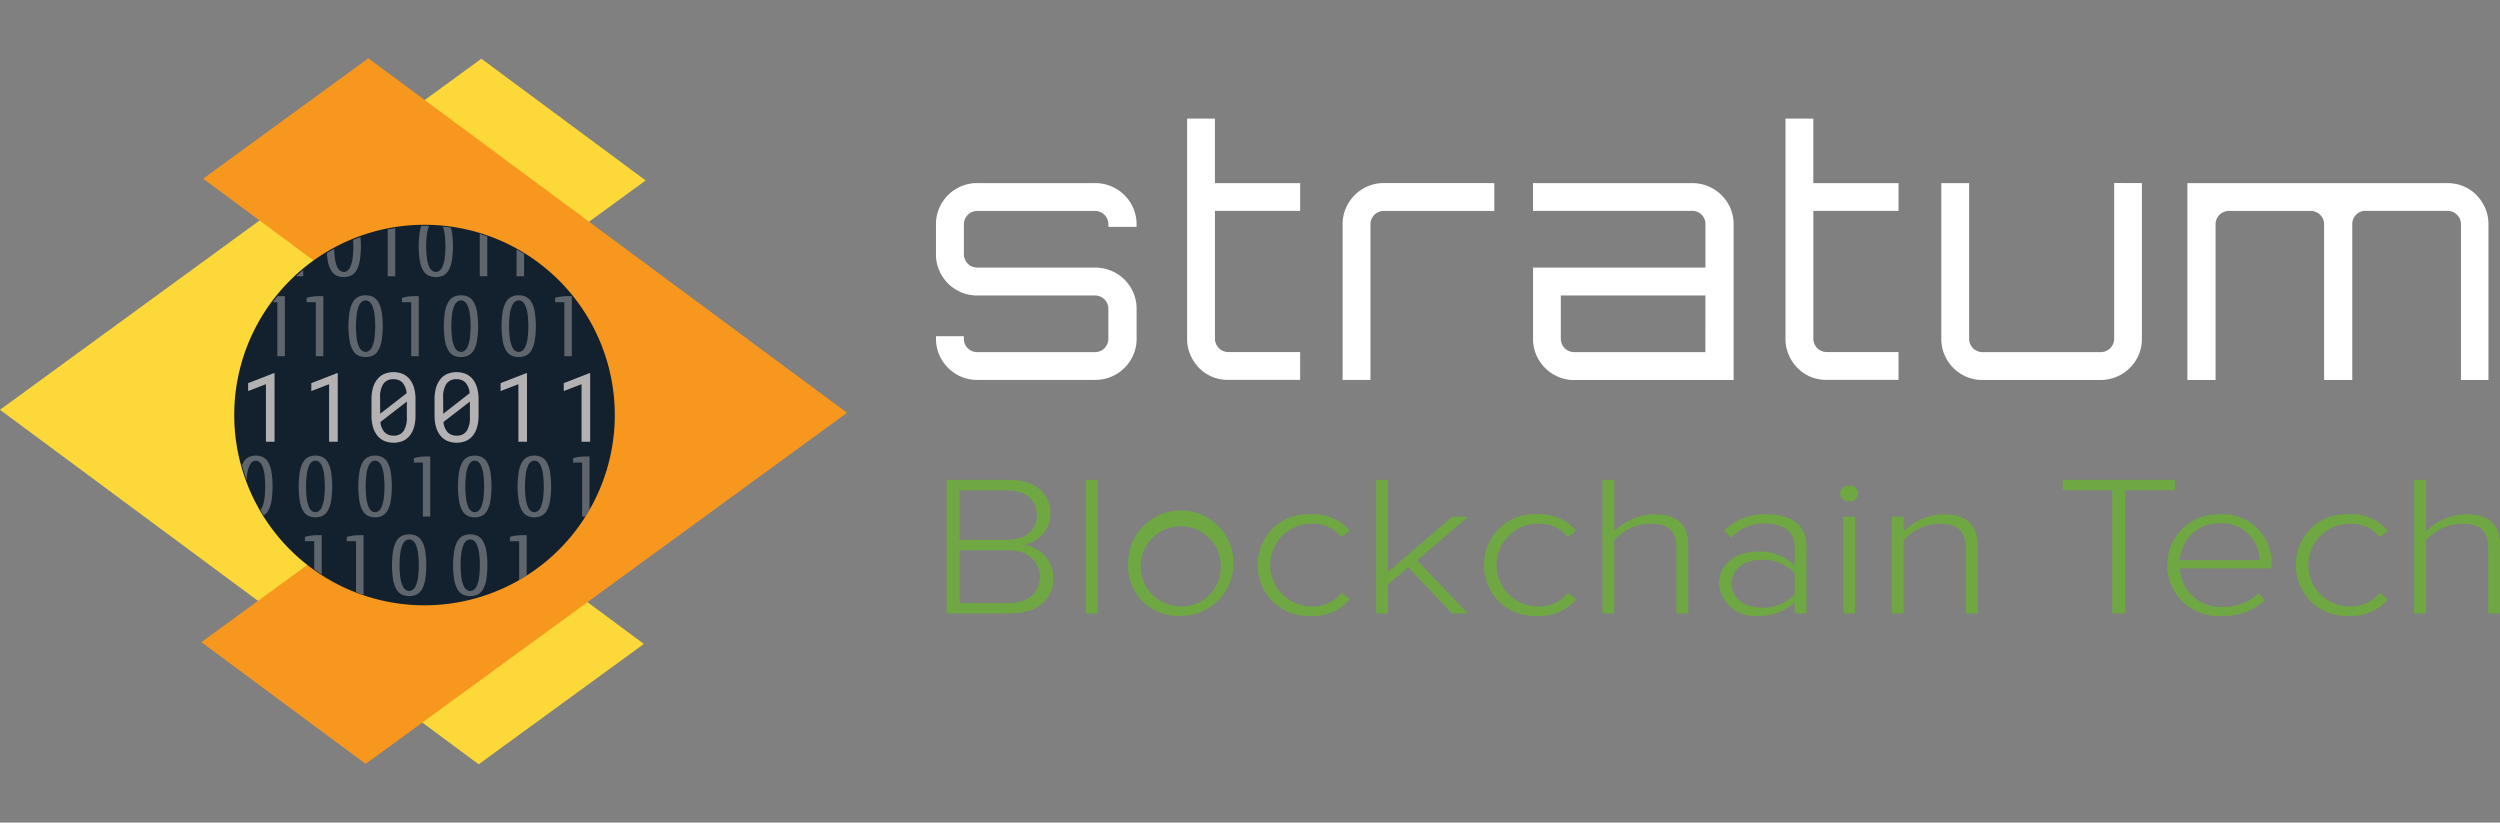 <svg xmlns="http://www.w3.org/2000/svg" xmlns:xlink="http://www.w3.org/1999/xlink" viewBox="0 0 189.321 62.292">
  <rect x="0" y="0" width="189.321" height="62.292" fill="#808080" stroke="none"/>
  <defs>
    <style>
      .cls-1 {
        clip-rule: evenodd;
      }

      .cls-2 {
        fill: none;
      }

      .cls-3 {
        fill: #fcd938;
      }

      .cls-4 {
        fill: #f7971d;
      }

      .cls-5 {
        fill: #13202e;
      }

      .cls-6 {
        clip-path: url(#clip-path);
      }

      .cls-7 {
        fill: #b3b1b1;
      }

      .cls-8 {
        opacity: 0.5;
      }

      .cls-9 {
        fill: #aaaaab;
      }

      .cls-10 {
        fill: #fff;
      }

      .cls-11 {
        fill: #6fa842;
      }
    </style>
    <clipPath id="clip-path">
      <path id="Path_4000" data-name="Path 4000" class="cls-1" d="M58.3,70.275A14.392,14.392,0,0,0,72.622,84.706h.056A14.377,14.377,0,1,0,58.3,70.275Z" transform="translate(-58.305 -55.953)"/>
    </clipPath>
  </defs>
  <g id="Group_9840" data-name="Group 9840" transform="translate(-1292 -679)">
    <g id="stratum_logo_color" transform="translate(1292 679)">
      <rect id="stratum_logo_color-2" data-name="stratum_logo_color" class="cls-2" width="189.321" height="62.292"/>
      <g id="Group_9839" data-name="Group 9839" transform="translate(0 4.414)">
        <g id="Symbol">
          <path id="Path_3963" data-name="Path 3963" class="cls-3" d="M0,41.147,36.453,14.562,48.893,23.78,24.948,41.243,48.759,58.878,36.25,67.994,0,41.147Z" transform="translate(0 -14.529)"/>
          <path id="Path_3964" data-name="Path 3964" class="cls-4" d="M49.942,58.67,73.887,41.206,50.076,23.572l12.509-9.118L98.835,41.3,62.383,67.888Z" transform="translate(-34.692 -14.454)"/>
          <path id="Path_3965" data-name="Path 3965" class="cls-5" d="M72.622,84.706a14.409,14.409,0,1,1,.056,0Z" transform="translate(-40.502 -43.281)"/>
          <g id="Group_9838" data-name="Group 9838" transform="translate(17.804 12.672)">
            <g id="Group_9837" data-name="Group 9837" class="cls-6">
              <path id="Path_3966" data-name="Path 3966" class="cls-7" d="M63.542,97.723h-.654V93.364l-1.348.518v-.6l1.948-.758h.053v5.2Z" transform="translate(-60.553 -81.355)"/>
              <path id="Path_3967" data-name="Path 3967" class="cls-7" d="M79.2,97.723h-.654V93.364l-1.347.518v-.6l1.948-.758H79.2v5.2Z" transform="translate(-71.427 -81.355)"/>
              <path id="Path_3968" data-name="Path 3968" class="cls-7" d="M94.8,94.508l-2,1.547a1.326,1.326,0,0,0,.308.768.9.9,0,0,0,.689.264.855.855,0,0,0,.762-.357A1.827,1.827,0,0,0,94.8,95.7V94.508Zm-2.019.922,2-1.554a1.38,1.38,0,0,0-.3-.788.891.891,0,0,0-.7-.27.867.867,0,0,0-.762.352,1.791,1.791,0,0,0-.246,1.027Zm2.676.132a3.121,3.121,0,0,1-.113.881,1.861,1.861,0,0,1-.325.647,1.372,1.372,0,0,1-.52.4,1.885,1.885,0,0,1-1.405,0,1.4,1.4,0,0,1-.525-.4,1.837,1.837,0,0,1-.331-.647,3.085,3.085,0,0,1-.115-.881V94.344a3.136,3.136,0,0,1,.113-.881,1.85,1.85,0,0,1,.327-.648,1.389,1.389,0,0,1,.523-.4,1.867,1.867,0,0,1,1.407,0,1.389,1.389,0,0,1,.523.4,1.861,1.861,0,0,1,.327.648,3.125,3.125,0,0,1,.113.881v1.218Z" transform="translate(-81.794 -81.184)"/>
              <path id="Path_3969" data-name="Path 3969" class="cls-7" d="M110.449,94.508l-2,1.547a1.327,1.327,0,0,0,.307.768.9.9,0,0,0,.689.264.855.855,0,0,0,.762-.357,1.827,1.827,0,0,0,.242-1.029Zm-2.019.922,2-1.554a1.382,1.382,0,0,0-.3-.788.891.891,0,0,0-.7-.27.866.866,0,0,0-.762.352,1.789,1.789,0,0,0-.246,1.027Zm2.676.132a3.11,3.11,0,0,1-.113.881,1.85,1.85,0,0,1-.325.647,1.371,1.371,0,0,1-.52.4,1.885,1.885,0,0,1-1.406,0,1.4,1.4,0,0,1-.525-.4,1.837,1.837,0,0,1-.331-.647,3.074,3.074,0,0,1-.115-.881V94.344a3.125,3.125,0,0,1,.113-.881,1.85,1.85,0,0,1,.327-.648,1.388,1.388,0,0,1,.523-.4,1.868,1.868,0,0,1,1.408,0,1.388,1.388,0,0,1,.523.4,1.85,1.85,0,0,1,.327.648,3.113,3.113,0,0,1,.113.881Z" transform="translate(-92.668 -81.184)"/>
              <path id="Path_3970" data-name="Path 3970" class="cls-7" d="M126.157,97.723H125.5V93.364l-1.348.518v-.6l1.948-.758h.053v5.2Z" transform="translate(-104.048 -81.355)"/>
              <path id="Path_3971" data-name="Path 3971" class="cls-7" d="M141.811,97.723h-.654V93.364l-1.347.518v-.6l1.948-.758h.053v5.2Z" transform="translate(-114.922 -81.355)"/>
              <g id="Group_9830" data-name="Group 9830" transform="translate(2.501 5.277)">
                <g id="Group_9829" data-name="Group 9829" class="cls-8">
                  <path id="Path_3972" data-name="Path 3972" class="cls-9" d="M67.763,73.445v4.548h-.57V73.9h-.7v-.325a2.269,2.269,0,0,1,.406-.091,3.713,3.713,0,0,1,.545-.039Z" transform="translate(-66.495 -73.38)"/>
                  <path id="Path_3973" data-name="Path 3973" class="cls-9" d="M77.307,73.445v4.548h-.57V73.9h-.7v-.325a2.265,2.265,0,0,1,.406-.091,3.714,3.714,0,0,1,.545-.039h.317Z" transform="translate(-73.125 -73.38)"/>
                  <path id="Path_3974" data-name="Path 3974" class="cls-9" d="M87.713,77.52a.478.478,0,0,0,.263-.084.718.718,0,0,0,.235-.305,2.338,2.338,0,0,0,.168-.6,7.346,7.346,0,0,0,0-1.923,2.339,2.339,0,0,0-.168-.6.721.721,0,0,0-.235-.305.45.45,0,0,0-.526,0,.719.719,0,0,0-.235.305,2.337,2.337,0,0,0-.168.6,7.345,7.345,0,0,0,0,1.923,2.337,2.337,0,0,0,.168.6.716.716,0,0,0,.235.305.477.477,0,0,0,.263.084m0-4.287a1.278,1.278,0,0,1,.539.11.963.963,0,0,1,.409.377,2.17,2.17,0,0,1,.26.718,7.037,7.037,0,0,1,0,2.267,2.159,2.159,0,0,1-.26.718.958.958,0,0,1-.409.377,1.37,1.37,0,0,1-1.077,0,.954.954,0,0,1-.409-.377,2.152,2.152,0,0,1-.26-.718,7.014,7.014,0,0,1,0-2.267,2.163,2.163,0,0,1,.26-.718.959.959,0,0,1,.409-.377,1.277,1.277,0,0,1,.538-.11" transform="translate(-80.332 -73.233)"/>
                  <path id="Path_3975" data-name="Path 3975" class="cls-9" d="M100.961,73.445v4.548h-.57V73.9h-.7v-.325a2.265,2.265,0,0,1,.406-.091,3.715,3.715,0,0,1,.545-.039Z" transform="translate(-89.556 -73.38)"/>
                  <path id="Path_3976" data-name="Path 3976" class="cls-9" d="M111.367,77.52a.479.479,0,0,0,.263-.084.72.72,0,0,0,.235-.305,2.352,2.352,0,0,0,.168-.6,7.346,7.346,0,0,0,0-1.923,2.352,2.352,0,0,0-.168-.6.724.724,0,0,0-.235-.305.451.451,0,0,0-.526,0,.723.723,0,0,0-.235.305,2.34,2.34,0,0,0-.168.6,7.31,7.31,0,0,0,0,1.923,2.339,2.339,0,0,0,.168.6.72.72,0,0,0,.235.305.479.479,0,0,0,.263.084m0-4.287a1.279,1.279,0,0,1,.539.11.962.962,0,0,1,.409.377,2.176,2.176,0,0,1,.26.718,7.06,7.06,0,0,1,0,2.267,2.166,2.166,0,0,1-.26.718.957.957,0,0,1-.409.377,1.37,1.37,0,0,1-1.077,0,.955.955,0,0,1-.409-.377,2.159,2.159,0,0,1-.26-.718,7.036,7.036,0,0,1,0-2.267,2.169,2.169,0,0,1,.26-.718.959.959,0,0,1,.409-.377,1.276,1.276,0,0,1,.538-.11" transform="translate(-96.763 -73.233)"/>
                  <path id="Path_3977" data-name="Path 3977" class="cls-9" d="M125.684,77.52a.479.479,0,0,0,.263-.084.723.723,0,0,0,.235-.305,2.339,2.339,0,0,0,.168-.6,7.309,7.309,0,0,0,0-1.923,2.34,2.34,0,0,0-.168-.6.726.726,0,0,0-.235-.305.451.451,0,0,0-.526,0,.721.721,0,0,0-.235.305,2.351,2.351,0,0,0-.168.6,7.344,7.344,0,0,0,0,1.923,2.35,2.35,0,0,0,.168.6.718.718,0,0,0,.235.305.478.478,0,0,0,.263.084m0-4.287a1.277,1.277,0,0,1,.538.11.961.961,0,0,1,.409.377,2.176,2.176,0,0,1,.26.718,7.06,7.06,0,0,1,0,2.267,2.166,2.166,0,0,1-.26.718.956.956,0,0,1-.409.377,1.37,1.37,0,0,1-1.077,0,.956.956,0,0,1-.409-.377,2.152,2.152,0,0,1-.26-.718,7.038,7.038,0,0,1,0-2.267,2.163,2.163,0,0,1,.26-.718.96.96,0,0,1,.409-.377,1.277,1.277,0,0,1,.539-.11" transform="translate(-106.708 -73.233)"/>
                  <path id="Path_3978" data-name="Path 3978" class="cls-9" d="M138.931,73.445v4.548h-.57V73.9h-.7v-.325a2.263,2.263,0,0,1,.406-.091,3.71,3.71,0,0,1,.545-.039Z" transform="translate(-115.932 -73.38)"/>
                </g>
              </g>
              <g id="Group_9832" data-name="Group 9832" transform="translate(0.3 17.415)">
                <g id="Group_9831" data-name="Group 9831" class="cls-8">
                  <path id="Path_3979" data-name="Path 3979" class="cls-9" d="M60.555,117.272a.461.461,0,0,0,.257-.084.721.721,0,0,0,.229-.305,2.394,2.394,0,0,0,.164-.6,7.488,7.488,0,0,0,0-1.923,2.4,2.4,0,0,0-.164-.6.723.723,0,0,0-.229-.305.433.433,0,0,0-.513,0,.717.717,0,0,0-.229.305,2.368,2.368,0,0,0-.164.6,7.526,7.526,0,0,0,0,1.923,2.367,2.367,0,0,0,.164.6.715.715,0,0,0,.229.305.462.462,0,0,0,.257.084m0-4.287a1.226,1.226,0,0,1,.526.11.946.946,0,0,1,.4.377,2.2,2.2,0,0,1,.254.718,7.227,7.227,0,0,1,0,2.267,2.2,2.2,0,0,1-.254.718.946.946,0,0,1-.4.377,1.309,1.309,0,0,1-1.052,0,.943.943,0,0,1-.4-.377,2.184,2.184,0,0,1-.253-.718,7.178,7.178,0,0,1,0-2.267,2.184,2.184,0,0,1,.253-.718.943.943,0,0,1,.4-.377,1.226,1.226,0,0,1,.526-.11" transform="translate(-59.287 -112.985)"/>
                  <path id="Path_3980" data-name="Path 3980" class="cls-9" d="M75.344,117.272a.463.463,0,0,0,.257-.084.723.723,0,0,0,.229-.305,2.381,2.381,0,0,0,.164-.6,7.489,7.489,0,0,0,0-1.923,2.383,2.383,0,0,0-.164-.6.725.725,0,0,0-.229-.305.433.433,0,0,0-.514,0,.72.72,0,0,0-.229.305,2.368,2.368,0,0,0-.164.6,7.525,7.525,0,0,0,0,1.923,2.367,2.367,0,0,0,.164.6.718.718,0,0,0,.229.305.462.462,0,0,0,.257.084m0-4.287a1.226,1.226,0,0,1,.526.11.946.946,0,0,1,.4.377,2.2,2.2,0,0,1,.254.718,7.227,7.227,0,0,1,0,2.267,2.2,2.2,0,0,1-.254.718.946.946,0,0,1-.4.377,1.309,1.309,0,0,1-1.052,0,.942.942,0,0,1-.4-.377,2.177,2.177,0,0,1-.254-.718,7.179,7.179,0,0,1,0-2.267,2.177,2.177,0,0,1,.254-.718.942.942,0,0,1,.4-.377,1.226,1.226,0,0,1,.526-.11" transform="translate(-69.56 -112.985)"/>
                  <path id="Path_3981" data-name="Path 3981" class="cls-9" d="M90.134,117.272a.463.463,0,0,0,.257-.084.723.723,0,0,0,.229-.305,2.381,2.381,0,0,0,.164-.6,7.489,7.489,0,0,0,0-1.923,2.383,2.383,0,0,0-.164-.6.725.725,0,0,0-.229-.305.433.433,0,0,0-.514,0,.72.72,0,0,0-.229.305,2.381,2.381,0,0,0-.164.6,7.526,7.526,0,0,0,0,1.923,2.38,2.38,0,0,0,.164.6.718.718,0,0,0,.229.305.463.463,0,0,0,.257.084m0-4.287a1.228,1.228,0,0,1,.526.11.947.947,0,0,1,.4.377,2.2,2.2,0,0,1,.254.718,7.227,7.227,0,0,1,0,2.267,2.2,2.2,0,0,1-.254.718.947.947,0,0,1-.4.377,1.31,1.31,0,0,1-1.052,0,.944.944,0,0,1-.4-.377,2.184,2.184,0,0,1-.254-.718,7.2,7.2,0,0,1,0-2.267,2.184,2.184,0,0,1,.254-.718.944.944,0,0,1,.4-.377,1.227,1.227,0,0,1,.526-.11" transform="translate(-79.834 -112.985)"/>
                  <path id="Path_3982" data-name="Path 3982" class="cls-9" d="M103.879,113.2v4.548h-.557v-4.093h-.68v-.325a2.174,2.174,0,0,1,.4-.091,3.5,3.5,0,0,1,.532-.039Z" transform="translate(-89.403 -113.132)"/>
                  <path id="Path_3983" data-name="Path 3983" class="cls-9" d="M114.85,117.272a.462.462,0,0,0,.257-.084.721.721,0,0,0,.229-.305,2.393,2.393,0,0,0,.164-.6,7.527,7.527,0,0,0,0-1.923,2.4,2.4,0,0,0-.164-.6.722.722,0,0,0-.229-.305.433.433,0,0,0-.514,0,.722.722,0,0,0-.229.305,2.37,2.37,0,0,0-.164.6,7.49,7.49,0,0,0,0,1.923,2.368,2.368,0,0,0,.164.6.72.72,0,0,0,.229.305.464.464,0,0,0,.257.084m0-4.287a1.227,1.227,0,0,1,.526.11.947.947,0,0,1,.4.377,2.2,2.2,0,0,1,.254.718,7.227,7.227,0,0,1,0,2.267,2.2,2.2,0,0,1-.254.718.947.947,0,0,1-.4.377,1.309,1.309,0,0,1-1.052,0,.943.943,0,0,1-.4-.377,2.191,2.191,0,0,1-.254-.718,7.2,7.2,0,0,1,0-2.267,2.191,2.191,0,0,1,.254-.718.943.943,0,0,1,.4-.377,1.225,1.225,0,0,1,.526-.11" transform="translate(-97.003 -112.985)"/>
                  <path id="Path_3984" data-name="Path 3984" class="cls-9" d="M129.639,117.272a.462.462,0,0,0,.257-.084.721.721,0,0,0,.229-.305,2.38,2.38,0,0,0,.164-.6,7.527,7.527,0,0,0,0-1.923,2.38,2.38,0,0,0-.164-.6.722.722,0,0,0-.229-.305.433.433,0,0,0-.513,0,.72.72,0,0,0-.229.305,2.369,2.369,0,0,0-.164.6,7.49,7.49,0,0,0,0,1.923,2.368,2.368,0,0,0,.164.6.718.718,0,0,0,.229.305.462.462,0,0,0,.256.084m0-4.287a1.227,1.227,0,0,1,.526.11.948.948,0,0,1,.4.377,2.2,2.2,0,0,1,.253.718,7.2,7.2,0,0,1,0,2.267,2.2,2.2,0,0,1-.253.718.948.948,0,0,1-.4.377,1.309,1.309,0,0,1-1.052,0,.943.943,0,0,1-.4-.377,2.191,2.191,0,0,1-.254-.718,7.2,7.2,0,0,1,0-2.267,2.191,2.191,0,0,1,.254-.718.943.943,0,0,1,.4-.377,1.225,1.225,0,0,1,.526-.11" transform="translate(-107.276 -112.985)"/>
                  <path id="Path_3985" data-name="Path 3985" class="cls-9" d="M143.385,113.2v4.548h-.557v-4.093h-.68v-.325a2.175,2.175,0,0,1,.4-.091,3.5,3.5,0,0,1,.532-.039Z" transform="translate(-116.846 -113.132)"/>
                </g>
              </g>
              <g id="Group_9834" data-name="Group 9834" transform="translate(1.103 -0.777)">
                <g id="Group_9833" data-name="Group 9833" class="cls-8">
                  <path id="Path_3986" data-name="Path 3986" class="cls-9" d="M63.186,53.619v4.547h-.571V54.074h-.7v-.325a2.263,2.263,0,0,1,.406-.091,3.71,3.71,0,0,1,.545-.039h.317Z" transform="translate(-61.918 -53.554)"/>
                  <path id="Path_3987" data-name="Path 3987" class="cls-9" d="M72.315,53.619v4.547h-.57V54.074h-.7v-.325a2.265,2.265,0,0,1,.406-.091A3.714,3.714,0,0,1,72,53.619h.317Z" transform="translate(-68.26 -53.554)"/>
                  <path id="Path_3988" data-name="Path 3988" class="cls-9" d="M82.306,57.694a.478.478,0,0,0,.263-.085A.718.718,0,0,0,82.8,57.3a2.339,2.339,0,0,0,.168-.6,7.344,7.344,0,0,0,0-1.923,2.339,2.339,0,0,0-.168-.6.721.721,0,0,0-.235-.305.45.45,0,0,0-.526,0,.719.719,0,0,0-.235.305,2.339,2.339,0,0,0-.168.6,7.345,7.345,0,0,0,0,1.923,2.338,2.338,0,0,0,.168.6.716.716,0,0,0,.235.305.477.477,0,0,0,.263.085m0-4.287a1.278,1.278,0,0,1,.539.11.96.96,0,0,1,.409.377,2.162,2.162,0,0,1,.26.718,7.036,7.036,0,0,1,0,2.267,2.151,2.151,0,0,1-.26.718.955.955,0,0,1-.409.377,1.37,1.37,0,0,1-1.077,0,.954.954,0,0,1-.409-.377,2.152,2.152,0,0,1-.26-.718,7.013,7.013,0,0,1,0-2.267,2.162,2.162,0,0,1,.26-.718.959.959,0,0,1,.409-.377,1.277,1.277,0,0,1,.538-.11" transform="translate(-75.178 -53.407)"/>
                  <path id="Path_3989" data-name="Path 3989" class="cls-9" d="M95.139,53.619v4.547h-.57V54.074h-.7v-.325a2.265,2.265,0,0,1,.406-.091,3.714,3.714,0,0,1,.545-.039h.317Z" transform="translate(-84.115 -53.554)"/>
                  <path id="Path_3990" data-name="Path 3990" class="cls-9" d="M105.13,57.694a.479.479,0,0,0,.263-.085.72.72,0,0,0,.235-.305,2.351,2.351,0,0,0,.168-.6,7.347,7.347,0,0,0,0-1.923,2.352,2.352,0,0,0-.168-.6.724.724,0,0,0-.235-.305.451.451,0,0,0-.526,0,.724.724,0,0,0-.235.305,2.339,2.339,0,0,0-.168.6,7.31,7.31,0,0,0,0,1.923,2.338,2.338,0,0,0,.168.6.72.72,0,0,0,.235.305.479.479,0,0,0,.263.085m0-4.287a1.279,1.279,0,0,1,.539.11.962.962,0,0,1,.409.377,2.176,2.176,0,0,1,.26.718,7.06,7.06,0,0,1,0,2.267,2.165,2.165,0,0,1-.26.718.957.957,0,0,1-.409.377,1.37,1.37,0,0,1-1.077,0,.954.954,0,0,1-.409-.377,2.159,2.159,0,0,1-.26-.718,7.037,7.037,0,0,1,0-2.267,2.169,2.169,0,0,1,.26-.718.959.959,0,0,1,.409-.377,1.276,1.276,0,0,1,.538-.11" transform="translate(-91.033 -53.407)"/>
                  <path id="Path_3991" data-name="Path 3991" class="cls-9" d="M117.963,53.619v4.547h-.57V54.074h-.7v-.325a2.265,2.265,0,0,1,.406-.091,3.715,3.715,0,0,1,.545-.039h.317Z" transform="translate(-99.969 -53.554)"/>
                  <path id="Path_3992" data-name="Path 3992" class="cls-9" d="M127.092,53.619v4.547h-.57V54.074h-.7v-.325a2.266,2.266,0,0,1,.406-.091,3.714,3.714,0,0,1,.545-.039h.317Z" transform="translate(-106.311 -53.554)"/>
                  <path id="Path_3993" data-name="Path 3993" class="cls-9" d="M137.084,57.694a.48.48,0,0,0,.263-.085.723.723,0,0,0,.235-.305,2.352,2.352,0,0,0,.168-.6,7.31,7.31,0,0,0,0-1.923,2.353,2.353,0,0,0-.168-.6.726.726,0,0,0-.235-.305.451.451,0,0,0-.526,0,.721.721,0,0,0-.235.305,2.349,2.349,0,0,0-.168.6,7.346,7.346,0,0,0,0,1.923,2.349,2.349,0,0,0,.168.6.718.718,0,0,0,.235.305.478.478,0,0,0,.263.085m0-4.287a1.277,1.277,0,0,1,.538.11.961.961,0,0,1,.409.377,2.176,2.176,0,0,1,.26.718,7.06,7.06,0,0,1,0,2.267,2.166,2.166,0,0,1-.26.718.956.956,0,0,1-.409.377,1.37,1.37,0,0,1-1.077,0,.955.955,0,0,1-.409-.377,2.152,2.152,0,0,1-.26-.718,7.036,7.036,0,0,1,0-2.267,2.162,2.162,0,0,1,.26-.718.96.96,0,0,1,.409-.377,1.277,1.277,0,0,1,.539-.11" transform="translate(-113.229 -53.407)"/>
                </g>
              </g>
              <g id="Group_9836" data-name="Group 9836" transform="translate(0.985 23.38)">
                <g id="Group_9835" data-name="Group 9835" class="cls-8">
                  <path id="Path_3994" data-name="Path 3994" class="cls-9" d="M62.831,136.808a.478.478,0,0,0,.263-.085.718.718,0,0,0,.235-.305,2.339,2.339,0,0,0,.168-.6,7.346,7.346,0,0,0,0-1.923,2.34,2.34,0,0,0-.168-.6.721.721,0,0,0-.235-.305.45.45,0,0,0-.526,0,.721.721,0,0,0-.235.305,2.339,2.339,0,0,0-.168.6,7.346,7.346,0,0,0,0,1.923,2.338,2.338,0,0,0,.168.6.718.718,0,0,0,.235.305.478.478,0,0,0,.263.085m0-4.287a1.278,1.278,0,0,1,.538.11.96.96,0,0,1,.409.377,2.165,2.165,0,0,1,.26.718,7.037,7.037,0,0,1,0,2.267,2.16,2.16,0,0,1-.26.718.956.956,0,0,1-.409.377,1.37,1.37,0,0,1-1.077,0,.954.954,0,0,1-.409-.377,2.153,2.153,0,0,1-.26-.718,7.037,7.037,0,0,1,0-2.267,2.157,2.157,0,0,1,.26-.718.957.957,0,0,1,.409-.377,1.277,1.277,0,0,1,.539-.11" transform="translate(-61.532 -132.521)"/>
                  <path id="Path_3995" data-name="Path 3995" class="cls-9" d="M76.908,132.733v4.548h-.57v-4.093h-.7v-.325a2.243,2.243,0,0,1,.406-.091,3.672,3.672,0,0,1,.545-.039h.317Z" transform="translate(-71.333 -132.668)"/>
                  <path id="Path_3996" data-name="Path 3996" class="cls-9" d="M87.283,132.733v4.548h-.57v-4.093h-.7v-.325a2.243,2.243,0,0,1,.406-.091,3.672,3.672,0,0,1,.545-.039h.317Z" transform="translate(-78.54 -132.668)"/>
                  <path id="Path_3997" data-name="Path 3997" class="cls-9" d="M98.519,136.808a.478.478,0,0,0,.263-.085.721.721,0,0,0,.235-.305,2.353,2.353,0,0,0,.168-.6,7.311,7.311,0,0,0,0-1.923,2.354,2.354,0,0,0-.168-.6.724.724,0,0,0-.235-.305.45.45,0,0,0-.526,0,.721.721,0,0,0-.235.305,2.338,2.338,0,0,0-.168.6,7.346,7.346,0,0,0,0,1.923,2.338,2.338,0,0,0,.168.6.718.718,0,0,0,.235.305.478.478,0,0,0,.263.085m0-4.287a1.277,1.277,0,0,1,.538.11.96.96,0,0,1,.409.377,2.171,2.171,0,0,1,.26.718,7.06,7.06,0,0,1,0,2.267,2.166,2.166,0,0,1-.26.718.956.956,0,0,1-.409.377,1.37,1.37,0,0,1-1.077,0,.955.955,0,0,1-.409-.377,2.152,2.152,0,0,1-.26-.718,7.038,7.038,0,0,1,0-2.267,2.157,2.157,0,0,1,.26-.718.959.959,0,0,1,.409-.377,1.277,1.277,0,0,1,.539-.11" transform="translate(-86.322 -132.521)"/>
                  <path id="Path_3998" data-name="Path 3998" class="cls-9" d="M113.665,136.808a.478.478,0,0,0,.263-.085.721.721,0,0,0,.235-.305,2.339,2.339,0,0,0,.168-.6,7.346,7.346,0,0,0,0-1.923,2.34,2.34,0,0,0-.168-.6.723.723,0,0,0-.235-.305.45.45,0,0,0-.526,0,.719.719,0,0,0-.235.305,2.338,2.338,0,0,0-.168.6,7.345,7.345,0,0,0,0,1.923,2.337,2.337,0,0,0,.168.6.716.716,0,0,0,.235.305.477.477,0,0,0,.263.085m0-4.287a1.278,1.278,0,0,1,.539.11.959.959,0,0,1,.409.377,2.164,2.164,0,0,1,.26.718,7.06,7.06,0,0,1,0,2.267,2.16,2.16,0,0,1-.26.718.956.956,0,0,1-.409.377,1.37,1.37,0,0,1-1.077,0,.954.954,0,0,1-.409-.377,2.153,2.153,0,0,1-.26-.718,7.014,7.014,0,0,1,0-2.267,2.157,2.157,0,0,1,.26-.718.958.958,0,0,1,.409-.377,1.277,1.277,0,0,1,.538-.11" transform="translate(-96.844 -132.521)"/>
                  <path id="Path_3999" data-name="Path 3999" class="cls-9" d="M127.743,132.733v4.548h-.57v-4.093h-.7v-.325a2.242,2.242,0,0,1,.406-.091,3.668,3.668,0,0,1,.545-.039h.317Z" transform="translate(-106.645 -132.668)"/>
                </g>
              </g>
            </g>
          </g>
        </g>
        <g id="Stratum" transform="translate(70.88 4.568)">
          <path id="Path_4001" data-name="Path 4001" class="cls-10" d="M247.313,48.723h-2.133v-.206a1.01,1.01,0,0,0-1-1h-8.945a1.01,1.01,0,0,0-1,1v2.288a1.01,1.01,0,0,0,1,1h8.945a3.156,3.156,0,0,1,2.223.913,3.149,3.149,0,0,1,.668.989,3.017,3.017,0,0,1,.244,1.208v2.288a3.013,3.013,0,0,1-.244,1.208,3.138,3.138,0,0,1-2.891,1.9h-8.945a3.012,3.012,0,0,1-1.208-.244,3.142,3.142,0,0,1-1.658-1.658,3.007,3.007,0,0,1-.244-1.208V57h2.107v.206a1.01,1.01,0,0,0,1,1h8.945a1.009,1.009,0,0,0,1-1V54.917a1.009,1.009,0,0,0-1-1h-8.945a3.012,3.012,0,0,1-1.208-.244,3.14,3.14,0,0,1-1.658-1.658,3.01,3.01,0,0,1-.244-1.208V48.517a3.013,3.013,0,0,1,.244-1.208,3.138,3.138,0,0,1,1.658-1.658,3.012,3.012,0,0,1,1.208-.244h8.945a3.158,3.158,0,0,1,2.223.912,3.153,3.153,0,0,1,.668.99,3.018,3.018,0,0,1,.244,1.208Z" transform="translate(-232.122 -40.523)"/>
          <path id="Path_4002" data-name="Path 4002" class="cls-10" d="M296.519,36.4v9.69a1.009,1.009,0,0,0,1,1h5.449V49.2h-5.449a3.075,3.075,0,0,1-1.234-.244,3.005,3.005,0,0,1-.977-.668,3.269,3.269,0,0,1-.655-.99,3.007,3.007,0,0,1-.244-1.208V29.413h2.108V34.3h6.452V36.4h-6.452Z" transform="translate(-275.391 -29.413)"/>
          <path id="Path_4003" data-name="Path 4003" class="cls-10" d="M344.451,45.407v2.108h-8.38a1.009,1.009,0,0,0-1,1v11.8h-2.108v-11.8a3.017,3.017,0,0,1,.245-1.208,3.138,3.138,0,0,1,1.658-1.658,3.019,3.019,0,0,1,1.208-.244Z" transform="translate(-302.169 -40.523)"/>
          <path id="Path_4004" data-name="Path 4004" class="cls-10" d="M393.241,53.915h-10.95v3.291a1.01,1.01,0,0,0,1,1h9.947Zm-1-8.508a3.156,3.156,0,0,1,2.223.913,3.14,3.14,0,0,1,.668.99,3.015,3.015,0,0,1,.244,1.208v11.8h-12.08a3.013,3.013,0,0,1-1.208-.244,3.138,3.138,0,0,1-1.658-1.658,3,3,0,0,1-.244-1.208v-5.4h13.057v-3.29a.989.989,0,0,0-.283-.707.955.955,0,0,0-.72-.3H380.184V45.407h12.055Z" transform="translate(-334.972 -40.523)"/>
          <path id="Path_4005" data-name="Path 4005" class="cls-10" d="M444.917,36.4v9.69a1.01,1.01,0,0,0,1,1h5.449V49.2h-5.449a3.074,3.074,0,0,1-1.234-.244,3,3,0,0,1-.977-.668,3.253,3.253,0,0,1-.656-.99,3.008,3.008,0,0,1-.244-1.208V29.413h2.108V34.3h6.452V36.4h-6.452Z" transform="translate(-378.474 -29.413)"/>
          <path id="Path_4006" data-name="Path 4006" class="cls-10" d="M496.635,45.407v11.8a3.017,3.017,0,0,1-.244,1.208,3.106,3.106,0,0,1-1.671,1.658,3.106,3.106,0,0,1-1.221.244h-8.945a3.01,3.01,0,0,1-1.208-.244,3.14,3.14,0,0,1-1.658-1.658,3.012,3.012,0,0,1-.244-1.208v-11.8h2.108v11.8a1.009,1.009,0,0,0,1,1H493.5a1,1,0,0,0,.733-.3.966.966,0,0,0,.3-.707v-11.8Z" transform="translate(-405.312 -40.523)"/>
          <path id="Path_4007" data-name="Path 4007" class="cls-10" d="M562.162,45.407a3.116,3.116,0,0,1,1.221.244,2.97,2.97,0,0,1,.989.668,3.283,3.283,0,0,1,.656.989,3.017,3.017,0,0,1,.244,1.208v11.8H563.19v-11.8a.966.966,0,0,0-.3-.707,1,1,0,0,0-.733-.3h-6.195a.953.953,0,0,0-.72.3.988.988,0,0,0-.283.707v11.8h-2.133v-11.8a1.009,1.009,0,0,0-1-1h-6.22a1.009,1.009,0,0,0-1,1v11.8h-2.133V45.407Z" transform="translate(-447.705 -40.523)"/>
        </g>
        <g id="Blockchain-Tech" transform="translate(71.682 31.92)">
          <path id="Path_4008" data-name="Path 4008" class="cls-11" d="M241.814,126.32c0-1.032-.808-2-2.407-2h-3.679v4.007h3.679c1.513,0,2.407-.774,2.407-2m-.223-4.66c0-1.032-.773-1.882-2.252-1.882h-3.61v3.749h3.61c1.479,0,2.252-.82,2.252-1.867m-6.842,7.452V118.989h4.71c1.925,0,3.163.987,3.163,2.58a2.382,2.382,0,0,1-2.011,2.323,2.635,2.635,0,0,1,2.235,2.489c0,1.685-1.238,2.732-3.284,2.732Z" transform="translate(-234.749 -118.989)"/>
          <rect id="Rectangle_17512" data-name="Rectangle 17512" class="cls-11" width="0.894" height="10.124" transform="translate(10.538)"/>
          <path id="Path_4009" data-name="Path 4009" class="cls-11" d="M286.8,131.38a3.036,3.036,0,1,0-3.043,3.142,2.974,2.974,0,0,0,3.043-3.142m-7.014,0a3.991,3.991,0,1,1,3.971,3.855,3.757,3.757,0,0,1-3.971-3.855" transform="translate(-266.035 -124.929)"/>
          <path id="Path_4010" data-name="Path 4010" class="cls-11" d="M311.935,131.38a3.791,3.791,0,0,1,4.023-3.84,3.6,3.6,0,0,1,2.939,1.244l-.618.486a2.754,2.754,0,0,0-2.269-1.017,3.134,3.134,0,0,0,0,6.269,2.768,2.768,0,0,0,2.269-1.032l.618.485a3.56,3.56,0,0,1-2.939,1.26,3.8,3.8,0,0,1-4.023-3.855" transform="translate(-288.366 -124.929)"/>
          <path id="Path_4011" data-name="Path 4011" class="cls-11" d="M347.026,129.113l-3.318-3.491-1.547,1.29v2.2h-.893V118.989h.893v6.982l4.882-4.189h1.2l-3.868,3.309,3.851,4.022Z" transform="translate(-308.741 -118.989)"/>
          <path id="Path_4012" data-name="Path 4012" class="cls-11" d="M368.064,131.38a3.791,3.791,0,0,1,4.023-3.84,3.6,3.6,0,0,1,2.939,1.244l-.619.486a2.753,2.753,0,0,0-2.269-1.017,3.134,3.134,0,0,0,0,6.269,2.767,2.767,0,0,0,2.269-1.032l.619.485a3.56,3.56,0,0,1-2.939,1.26,3.8,3.8,0,0,1-4.023-3.855" transform="translate(-327.355 -124.929)"/>
          <path id="Path_4013" data-name="Path 4013" class="cls-11" d="M403,129.113v-4.994c0-1.411-.808-1.806-2.011-1.806a3.707,3.707,0,0,0-2.7,1.26v5.54H397.4V118.989h.893v3.9a4.432,4.432,0,0,1,2.991-1.29c1.685,0,2.613.7,2.613,2.352v5.161Z" transform="translate(-347.731 -118.989)"/>
          <path id="Path_4014" data-name="Path 4014" class="cls-11" d="M432.057,133.61V132a3.246,3.246,0,0,0-2.51-1.017c-1.358,0-2.269.774-2.269,1.821,0,1.032.911,1.806,2.269,1.806a3.29,3.29,0,0,0,2.51-1m0,1.442v-.865a3.86,3.86,0,0,1-2.819,1.047,2.657,2.657,0,0,1-2.905-2.443c0-1.594,1.461-2.429,2.905-2.429a3.833,3.833,0,0,1,2.819,1.047v-1.487c0-1.093-1-1.685-2.218-1.685a3.428,3.428,0,0,0-2.613,1.078l-.5-.546a4.287,4.287,0,0,1,3.2-1.229c1.685,0,3.026.713,3.026,2.352v5.161Z" transform="translate(-367.832 -124.928)"/>
          <path id="Path_4015" data-name="Path 4015" class="cls-11" d="M456.581,122.783h.894v7.331h-.894Zm-.241-1.761a.653.653,0,0,1,.688-.592.641.641,0,0,1,.688.592.653.653,0,0,1-.688.607.665.665,0,0,1-.688-.607" transform="translate(-388.676 -119.991)"/>
          <path id="Path_4016" data-name="Path 4016" class="cls-11" d="M474.78,135.052v-4.963c0-1.412-.808-1.837-2.011-1.837a3.706,3.706,0,0,0-2.7,1.26v5.54h-.894v-7.331h.894v1.108a4.433,4.433,0,0,1,2.991-1.29c1.685,0,2.613.729,2.613,2.383v5.131Z" transform="translate(-397.592 -124.928)"/>
          <path id="Path_4017" data-name="Path 4017" class="cls-11" d="M515.316,129.113v-9.335h-3.748v-.789h8.492v.789h-3.748v9.335Z" transform="translate(-427.04 -118.989)"/>
          <path id="Path_4018" data-name="Path 4018" class="cls-11" d="M541.438,128.222a2.929,2.929,0,0,0-3.008,2.793h6.034a2.851,2.851,0,0,0-3.026-2.793m-3.971,3.157a3.851,3.851,0,0,1,3.988-3.84,3.7,3.7,0,0,1,3.92,3.886v.212h-6.945a3.056,3.056,0,0,0,3.249,2.914,3.9,3.9,0,0,0,2.716-1.017l.464.516a4.58,4.58,0,0,1-3.249,1.184,3.846,3.846,0,0,1-4.143-3.855" transform="translate(-445.03 -124.928)"/>
          <path id="Path_4019" data-name="Path 4019" class="cls-11" d="M569.387,131.38a3.791,3.791,0,0,1,4.022-3.84,3.6,3.6,0,0,1,2.94,1.244l-.619.486a2.753,2.753,0,0,0-2.269-1.017,3.134,3.134,0,0,0,0,6.269,2.768,2.768,0,0,0,2.269-1.032l.619.485a3.562,3.562,0,0,1-2.94,1.26,3.8,3.8,0,0,1-4.022-3.855" transform="translate(-467.203 -124.929)"/>
          <path id="Path_4020" data-name="Path 4020" class="cls-11" d="M604.324,129.113v-4.994c0-1.411-.808-1.806-2.012-1.806a3.706,3.706,0,0,0-2.7,1.26v5.54h-.893V118.989h.893v3.9a4.433,4.433,0,0,1,2.991-1.29c1.685,0,2.613.7,2.613,2.352v5.161Z" transform="translate(-487.579 -118.989)"/>
        </g>
      </g>
    </g>
  </g>
</svg>
